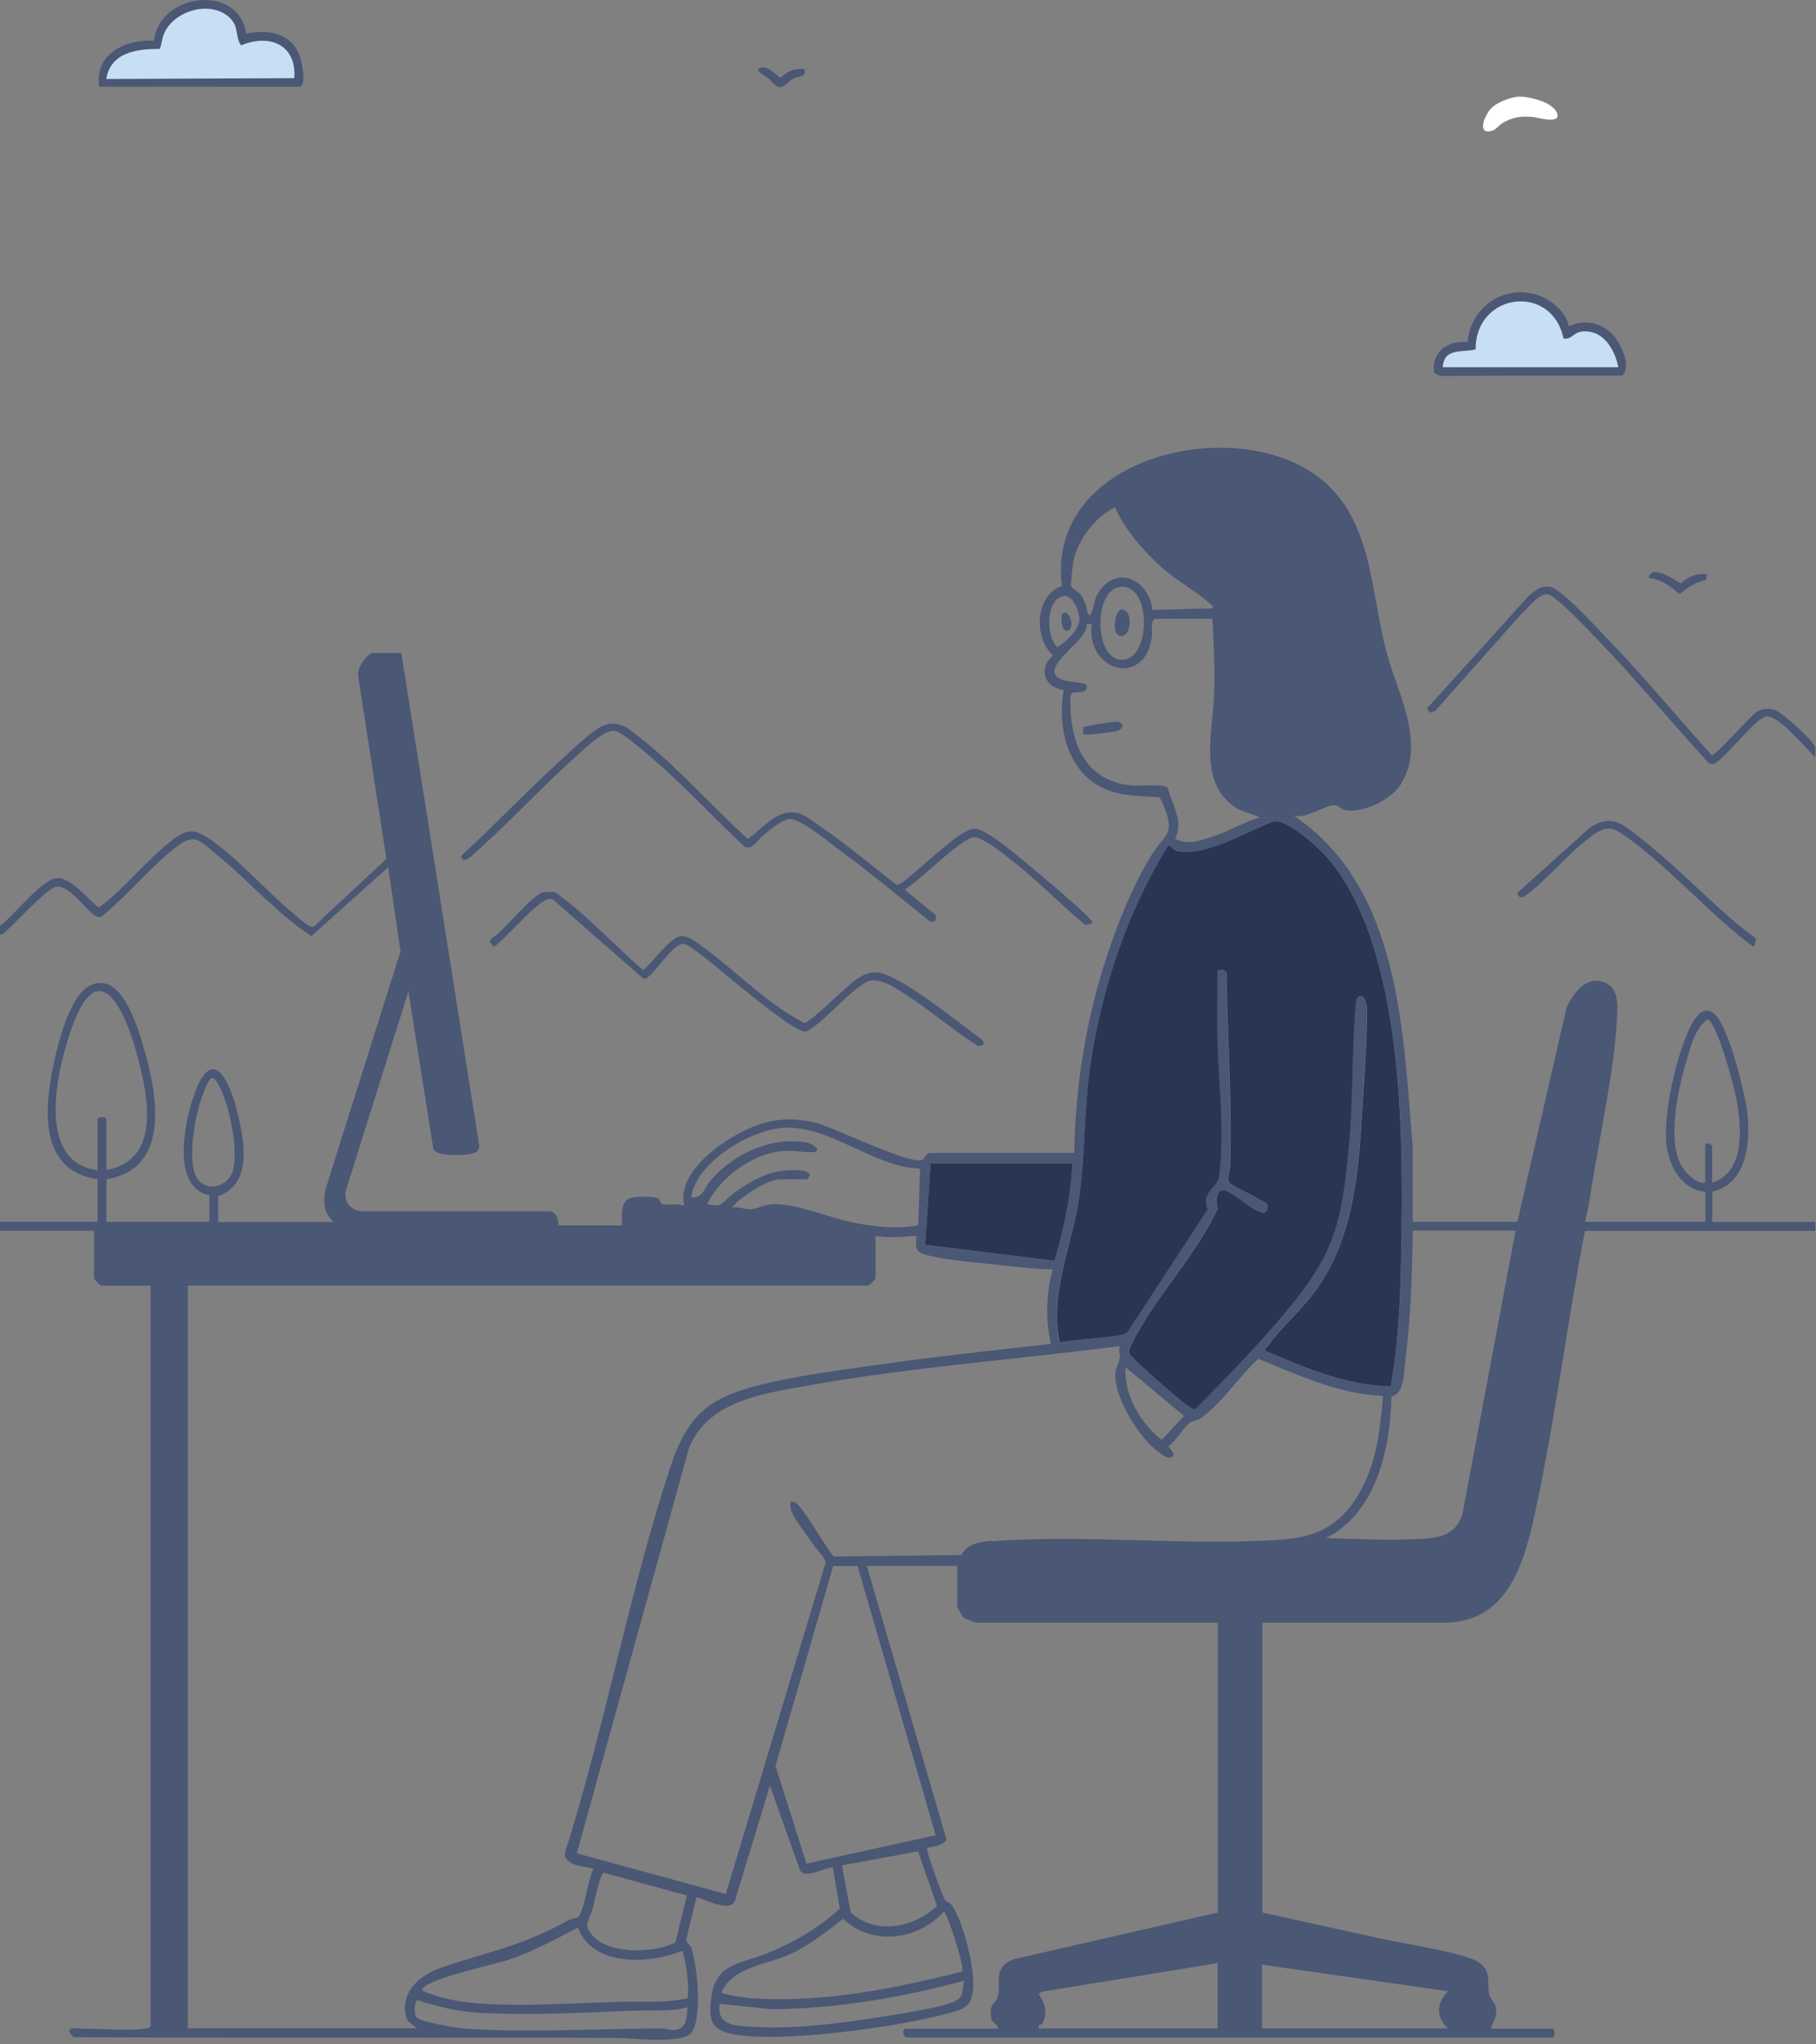 <svg width="398" height="448" viewBox="0 0 398 448" fill="none" xmlns="http://www.w3.org/2000/svg">
<rect x="0" y="0" width="398" height="448" fill="#808080" stroke="none"/>
<path d="M205.079 200.583C205.363 201.965 204.476 202.461 203.448 201.646C197.032 196.541 190.722 191.259 184.128 186.402C181.93 184.772 175.478 179.419 173.103 179.525C171.366 179.596 168.672 181.936 167.289 183.07C166.084 184.063 164.879 186.367 163.212 185.587C156.654 179.49 150.521 172.79 143.786 166.94C142.19 165.558 136.27 160.276 134.64 160.169C132.371 160.028 128.79 163.502 127.089 165.026C118.864 172.258 111.455 180.518 103.195 187.75C102.345 188.494 101.281 188.99 101.068 187.572C107.981 181.298 114.398 174.42 121.275 168.146C123.65 165.983 129.748 159.921 132.335 159C134.321 158.291 135.526 158.61 137.334 159.46C147.118 166.444 154.953 175.803 163.886 183.85C167.36 181.581 170.232 177.115 174.946 178.213C176.329 178.533 179.165 180.73 180.477 181.617C186.007 185.41 191.183 189.877 196.536 193.953C198.095 194.237 209.9 181.617 213.587 181.617C216.21 181.617 223.513 187.998 225.817 189.912C229.611 193.032 233.935 196.683 237.48 200.015C237.906 200.441 239.501 201.823 239.43 202.355L237.87 202.745C232.376 198.172 227.377 192.961 221.741 188.565C220.181 187.324 215.324 183.46 213.587 183.496C210.751 183.496 201.357 193.28 198.237 194.981L205.185 200.653L205.079 200.583Z" fill="#4A5775"/>
<path d="M119.147 195.583C119.998 195.406 120.884 195.441 121.699 195.583C128.612 200.475 134.426 206.998 140.878 212.564C141.622 212.705 146.656 205.509 149.031 205.225C151.229 204.942 153.64 207.281 155.377 208.558C162.29 213.769 168.493 220.221 176.257 224.191C177.569 224.262 186.041 215.506 188.31 214.23C191.571 212.351 193.38 213.095 196.57 214.761C201.391 217.314 208.552 222.809 213.054 226.283C214.153 227.098 217.344 228.941 214.366 229.261C209.261 226.07 204.653 222.029 199.619 218.732C197.279 217.207 193.876 214.584 190.969 214.903C187.637 215.258 180.263 224.687 176.541 226.105C173.74 226.389 157.61 212.209 154.207 209.692C153.25 208.983 150.946 207.104 149.989 206.891C147.72 206.431 143.82 212.953 142.048 214.123C141.693 214.371 141.445 214.62 140.949 214.442L121.026 197.001C119.572 196.788 117.871 198.419 116.772 199.341C115.566 200.333 108.831 207.494 108.228 207.494L107.307 206.466L107.626 205.722C110.674 204.055 116.275 196.186 119.182 195.512L119.147 195.583Z" fill="#4A5775"/>
<path d="M397.822 165.946C395.766 164.067 389.917 156.836 387.187 157.013C384.883 157.155 378.147 166.336 375.489 167.506L374.531 167.293C366.13 158.112 358.154 148.434 349.468 139.501C347.873 137.87 340.889 130.496 339.259 130.248C337.344 129.964 335.005 133.155 333.693 134.254L314.514 155.843L313.345 156.198L312.777 155.24L335.111 130.532C336.564 129.326 337.734 128.298 339.755 128.617C341.953 128.936 349.291 136.842 351.241 138.898C359.536 147.441 367.193 156.658 375.134 165.521C376.02 165.734 383.429 157.013 385.06 156.02C386.336 155.24 387.542 155.24 388.924 155.595C390.448 155.985 397.574 162.472 397.822 163.784C397.964 164.457 397.787 165.237 397.822 165.911V165.946Z" fill="#4A5775"/>
<path d="M54.026 7.378C58.422 6.386 63.491 7.165 65.441 11.668C66.008 12.908 67.32 18.474 65.76 19.006H21.767C20.561 11.845 27.616 8.513 33.749 8.938C34.777 -1.307 52.147 -3.93 53.991 7.378H54.026ZM64.484 17.127C65.016 9.753 59.025 7.307 52.821 9.931C51.403 7.874 52.502 5.96 50.339 3.869C46.192 -0.102 38.038 2.309 35.947 7.378C35.486 8.548 35.521 9.647 34.989 10.71C30.026 10.639 24.284 11.49 23.291 17.269L64.484 17.091V17.127Z" fill="#4A5775"/>
<path d="M343.829 71.508C348.225 69.523 352.656 71.26 354.89 75.372C355.918 77.286 357.194 80.477 355.599 82.32L315.611 82.391L314.335 81.753C313.59 77.215 317.348 74.415 321.673 75.017C322.169 67.289 329.791 62.149 337.2 64.737C340.036 65.73 343.333 68.495 343.829 71.543V71.508ZM316.214 80.441H354.677C353.862 76.506 351.309 72.146 346.701 72.642C344.787 72.855 344.467 74.486 342.66 74.167C340.107 61.972 323.339 64.134 323.41 76.542C320.539 77.322 316.497 76.116 316.214 80.406V80.441Z" fill="#4A5775"/>
<path d="M384.918 205.653L384.422 207.531L383.465 206.929C374.567 200.087 366.484 190.87 357.586 184.241C352.978 180.802 352.056 180.589 347.519 184.241C342.981 187.892 339.046 192.784 334.331 196.294C333.551 196.932 332.665 196.755 332.559 195.691L348.511 181.334C352.942 178.533 355.14 180.306 358.756 183.071C365.669 188.353 372.511 195.337 379.14 201.15C380.948 202.746 382.933 204.27 384.883 205.688L384.918 205.653Z" fill="#4A5775"/>
<path d="M374.104 125.924L373.891 127.129C371.41 127.555 369.992 128.76 368.113 130.213C365.915 128.441 364.355 126.987 361.307 126.704C362.087 123.088 367.9 127.944 368.432 127.838C369.885 126.42 372.119 125.463 374.104 125.924Z" fill="#4A5775"/>
<path d="M176.364 15.177C176.719 17.021 174.946 16.631 173.918 17.198C173.103 17.659 171.933 19.006 171.082 19.077C169.912 19.183 169.203 17.8 168.388 17.127C167.963 16.772 164.418 15.035 167.218 14.787C168.601 14.645 169.948 16.453 171.118 17.056C172.571 15.567 174.237 14.893 176.364 15.177Z" fill="#4A5775"/>
<path d="M332.59 21.214C334.898 21.024 340.116 22.32 341.16 24.597C342.456 27.443 336.922 25.704 335.942 25.641C333.349 25.419 331.547 25.641 329.301 26.969C328.511 27.412 327.91 28.36 327.151 28.613C323.514 29.783 325.349 25.23 326.803 23.743C328.037 22.447 330.851 21.372 332.622 21.214H332.59Z" fill="white"/>
<path d="M304.906 303.848C295.157 303.742 286.188 299.807 277.361 296.12C277.184 295.517 277.503 295.482 277.751 295.163C280.41 291.299 285.054 287.293 288.032 283.287C297.213 270.809 297.816 255.459 298.738 240.357C299.092 234.437 299.695 226.673 299.553 220.93C299.482 218.378 297.461 216.96 297.178 220.15C296.292 230.537 296.681 241.42 295.618 252.02C294.165 266.767 292.959 273.751 283.565 285.449C277.007 293.638 269.314 301.508 261.94 308.917C261.16 309.13 257.651 306.011 256.765 305.266C255.453 304.203 247.725 297.432 247.512 296.616C247.299 295.801 247.618 295.446 247.902 294.808C252.723 284.74 262.259 275.098 266.903 264.818C266.301 263.683 266.584 260.351 268.428 260.883C270.413 261.45 274.064 264.924 276.191 265.633C276.404 265.704 276.581 265.81 276.794 265.81C277.716 265.846 278.035 264.569 277.68 263.931C277.361 263.364 270.661 260.174 269.598 259.394C268.676 258.366 269.598 256.77 269.598 255.53C270.058 241.491 268.995 227.559 268.818 213.557C268.995 212.529 266.939 212.245 266.868 212.812C266.939 217.456 266.762 222.136 266.868 226.78C267.01 235.217 268.144 244.824 267.648 253.19C267.577 254.324 267.364 257.621 267.081 258.472C266.513 260.315 263.252 261.592 264.741 265.066L247.228 291.866C246.768 292.327 246.236 292.469 245.633 292.61C241.45 293.461 236.523 293.426 232.269 294.206C229.929 283.252 234.963 273.148 236.487 262.478C237.692 254.147 237.551 245.639 238.472 237.273C240.493 219.229 246.484 200.795 255.949 185.374H256.516C257.013 185.87 257.332 186.366 258.076 186.544C264.386 187.749 273.32 182.148 279.134 180.021C282.005 179.525 288.351 185.197 290.3 187.324C306.997 205.545 307.494 245.639 307.175 269.107C307.033 280.735 306.856 292.398 304.8 303.848H304.906Z" fill="#2A3553"/>
<path d="M235.033 254.961C234.714 262.228 233.154 269.389 231.134 276.337L202.773 272.828L203.943 254.961H235.033Z" fill="#2A3553"/>
<path d="M64.484 17.128L23.291 17.306C24.248 11.492 30.026 10.677 34.99 10.748C35.486 9.684 35.45 8.585 35.947 7.415C38.038 2.346 46.192 -0.065 50.34 3.906C52.502 5.997 51.403 7.911 52.821 9.968C59.025 7.344 65.051 9.755 64.484 17.164V17.128Z" fill="#C8DEF5"/>
<path d="M316.215 80.442C316.498 76.153 320.54 77.358 323.411 76.578C323.34 64.135 340.073 61.973 342.661 74.203C344.469 74.487 344.788 72.892 346.702 72.679C351.31 72.183 353.863 76.508 354.678 80.478H316.215V80.442Z" fill="#C8DEF5"/>
<path d="M237.375 160.913L237.446 159.424C237.623 159.105 243.827 158.184 244.607 158.184C246.131 158.184 246.663 159.46 244.961 160.133C244.075 160.488 237.694 161.232 237.375 160.913Z" fill="#4A5775"/>
<path d="M246.981 134.182C248.222 135.458 247.513 140.563 244.996 139.145C243.613 138.365 244.464 131.594 246.981 134.182Z" fill="#4A5775"/>
<path d="M232.731 134.538L233.688 134.184C237.02 137.87 231.986 140.955 232.731 134.538Z" fill="#4A5775"/>
<path d="M375.275 267.76V261.166C382.542 259.5 383.499 251.382 383.074 245.036C382.755 240.534 378.962 225.255 375.842 222.348C372.439 219.157 369.957 225.964 369.071 228.339C366.838 234.401 364.569 244.469 365.243 250.85C365.739 255.6 368.61 260.776 373.751 261.201V267.795H347.34C348.049 265.314 348.439 262.69 348.829 260.138C350.637 248.865 353.721 234.791 354.359 223.695C354.501 220.965 354.927 217.137 352.268 215.648C348.12 213.308 344.859 217.385 343.334 220.859L332.558 267.795H309.621V251.275C307.423 225.858 306.927 194.591 283.601 178.815C286.331 179.418 290.301 176.546 292.393 176.475C293.492 176.44 294.023 177.539 295.087 177.645C299.128 178.035 304.906 175.306 307.069 171.796C312.599 162.756 306.218 151.838 303.843 142.833C300.227 129.256 300.936 113.055 288.245 104.051C269.421 90.686 229.15 100.47 232.73 128.441C226.774 130.426 226.562 139.891 230.78 143.649C227.448 146.556 228.901 150.668 233.12 151.235C231.667 159.495 234.006 169.669 242.55 173.072C246.343 174.561 250.101 174.455 254.071 174.738C254.638 175.412 254.922 176.263 255.241 177.078C257.545 183.14 255.17 182.892 252.369 187.43C248.789 193.173 245.847 200.227 243.578 206.644C238.331 221.497 235.708 236.918 235.424 252.693H203.767C203.058 252.693 202.491 254.04 202.314 254.147C199.761 255.636 182.639 246.95 178.562 246.029C171.898 244.504 166.97 245.568 161.121 248.865C156.016 251.772 148.43 257.763 149.954 264.321C148.501 263.576 146.444 264.25 145.168 263.931C144.743 263.825 144.707 263.009 144.353 262.726C143.573 262.123 139.319 262.194 138.255 262.548C135.774 263.328 136.341 266.554 136.341 268.575H122.338C122.445 267.37 121.984 265.739 120.566 265.491H79.408C76.962 265.349 75.296 263.541 75.757 261.059L89.511 217.279L94.971 251.842C95.751 253.757 103.621 253.26 104.472 252.445C104.826 252.091 104.968 251.63 105.039 251.133L87.952 143.117H81.429C79.798 144.287 78.593 145.811 78.451 147.903L84.69 188.245L68.738 203.099C67.852 203.524 65.512 201.22 64.697 200.546C58.635 195.654 52.395 188.316 46.191 184.062C42.221 181.368 40.768 181.687 37.116 184.629C31.763 188.954 27.332 194.697 21.766 198.845C20.88 199.057 15.775 192.003 12.337 192.464C8.933 192.924 2.978 200.83 0 202.886V204.836C0.78 204.836 1.064 204.304 1.56 203.878C3.403 202.212 10.493 194.591 12.266 194.342C15.456 193.917 18.93 199.802 20.986 200.759C21.412 200.972 21.802 201.078 22.263 200.901C27.686 196.505 32.331 190.726 37.684 186.366C42.611 182.36 43.143 183.743 47.574 187.359C54.522 193.031 60.655 200.227 68.242 205.155L85.08 190.088L87.775 208.522L71.29 260.811C70.829 263.683 70.971 265.668 73.063 267.83H47.822V262.194C55.16 259.5 53.636 250.708 52.218 244.575C50.729 238.052 46.83 227.985 42.576 239.86C40.484 245.71 37.4 260.138 45.873 261.981V267.795H23.326V258.472C37.967 256.061 34.28 238.832 31.196 228.623C29.849 224.156 26.34 212.918 19.852 215.931C15.385 218.023 12.833 228.197 11.84 232.806C9.713 242.696 8.295 256.451 21.376 258.472V267.795H0V269.745H20.596V280.061C20.596 280.451 21.944 281.798 22.334 281.798H33.004V444.053C32.65 444.62 32.224 444.585 31.657 444.656C28.006 445.081 22.688 444.656 18.789 444.656C17.335 444.656 13.329 443.84 16.165 446.499C42.682 446.641 69.234 446.57 95.751 446.605C108.655 446.605 122.055 446.534 134.994 446.676C138.433 446.676 149.245 448.023 151.372 445.684C154.031 442.777 152.825 430.617 151.514 426.931C151.266 426.186 150.379 425.761 150.379 425.087L152.648 415.87C152.967 415.551 160.412 419.663 161.121 416.402L168.743 391.374L175.372 410.021C176.683 411.793 180.654 409.312 182.533 409.276L184.057 418.316C179.342 422.606 173.812 425.867 167.892 428.207C162.255 430.44 156.76 430.298 155.874 437.92C155.413 441.784 155.413 444.514 159.632 445.613C169.487 448.165 197.422 444.195 207.773 441.252C211.318 440.26 212.878 439.976 213.268 435.864C213.693 431.645 211.07 420.691 208.447 417.395C208.092 416.934 207.348 416.792 207.064 416.366C206.639 415.728 202.81 405.448 203.2 404.987C204.335 404.845 207.1 404.278 207.419 403.144L189.977 343.197H209.794V351.954C209.794 352.237 210.786 354.222 211.141 354.506C211.354 354.683 213.729 355.64 213.871 355.64H266.904V419.167L222.024 429.448C217.416 431.362 219.543 434.694 218.656 437.743C218.195 439.267 216.565 439.196 217.274 442.387C217.557 443.628 218.763 443.521 218.727 444.62H198.414C197.493 445.01 198.166 446.57 198.733 446.57H340.144C340.888 446.57 340.888 444.62 340.144 444.62H326.744C327.276 442.777 328.268 441.997 327.807 439.87C327.595 438.806 326.531 437.991 326.354 437.034C325.857 434.233 327.063 431.645 323.518 429.767C319.937 427.888 307.778 426.009 303.063 424.981L276.653 419.167V355.64H316.463C331.033 355.64 334.295 341.531 336.741 330.081C340.959 310.122 343.512 289.81 347.34 269.78H397.857V267.83H375.31L375.275 267.76ZM21.376 245.426V256.486C7.338 254.678 12.691 233.408 16.023 224.51C21.944 208.735 27.545 222.171 29.884 230.643C32.331 239.47 35.698 254.147 23.326 256.451V245.391C23.326 244.646 21.376 244.646 21.376 245.391V245.426ZM266.904 444.585H227.661C227.413 443.521 228.228 444.018 228.547 443.344C229.646 441.04 229.008 439.055 227.661 437.034L228.299 436.538L266.868 430.263V444.656L266.904 444.585ZM235.212 123.194C236.133 118.408 240.033 113.232 244.358 111.176C246.556 116.175 250.81 120.996 254.851 124.577C258.006 127.377 262.154 129.54 265.096 132.234C265.486 132.588 265.947 132.588 265.734 133.333L252.582 133.687C251.873 127.306 245.067 123.619 240.884 129.646C239.785 131.206 239.855 132.695 239.253 134.219C238.473 136.204 238.118 132.872 237.977 132.553C237.764 131.986 237.268 130.922 236.949 130.461C236.31 129.61 234.892 129.043 234.715 128.37C234.644 128.086 235.105 123.832 235.212 123.194ZM246.095 144.606C239.82 144.889 239.607 129.965 245.031 128.724C252.369 127.023 252.476 144.322 246.095 144.606ZM232.978 130.638C235.141 130.213 236.63 134.077 236.559 135.814C236.452 138.118 233.581 140.671 231.737 141.876C229.185 139.536 229.15 131.418 232.978 130.674V130.638ZM255.914 172.647C255.028 171.761 249.675 172.292 248.044 172.151C238.508 171.3 234.963 163.997 234.609 155.276C234.432 150.455 234.892 152.299 237.48 151.519C238.048 151.341 238.296 150.774 238.118 150.207C237.835 149.321 232.836 149.746 231.525 148.257C228.937 145.35 238.863 139.997 238.118 136.771H239.288C237.87 146.946 250.81 150.951 252.44 139.643C252.653 138.26 252.015 136.559 253.078 135.602H265.699C266.053 141.096 266.266 146.626 266.089 152.121C265.805 160.629 262.366 172.186 271.477 177.397L276.156 179.134C272.753 180.127 269.705 182.006 266.372 183.14C263.643 184.062 260.168 185.444 257.545 183.778C259.495 180.162 256.836 176.192 255.879 172.611L255.914 172.647ZM236.523 262.477C237.729 254.147 237.587 245.639 238.508 237.272C240.529 219.228 246.52 200.794 255.985 185.373H256.552C257.049 185.87 257.368 186.366 258.112 186.543C264.422 187.749 273.356 182.148 279.17 180.021C282.041 179.524 288.387 185.196 290.336 187.323C307.033 205.545 307.53 245.639 307.211 269.107C307.069 280.734 306.892 292.397 304.836 303.848C295.087 303.741 286.118 299.806 277.291 296.12C277.149 295.517 277.433 295.482 277.681 295.163C280.34 291.298 284.984 287.293 287.961 283.287C297.143 270.808 297.746 255.458 298.667 240.357C299.022 234.436 299.624 226.673 299.483 220.93C299.412 218.378 297.391 216.96 297.107 220.15C296.221 230.537 296.611 241.42 295.548 252.02C294.094 266.767 292.889 273.751 283.495 285.449C276.936 293.638 269.244 301.508 261.87 308.917C261.09 309.13 257.581 306.01 256.694 305.266C255.418 304.202 247.655 297.431 247.442 296.616C247.229 295.836 247.548 295.446 247.832 294.808C252.653 284.74 262.189 275.098 266.833 264.817C266.23 263.683 266.514 260.35 268.357 260.882C270.343 261.449 273.994 264.924 276.121 265.633C276.334 265.703 276.511 265.81 276.724 265.81C277.645 265.845 277.964 264.569 277.61 263.931C277.291 263.364 270.591 260.173 269.527 259.393C268.606 258.365 269.527 256.77 269.527 255.529C269.988 241.491 268.925 227.559 268.747 213.556C268.925 212.528 266.869 212.245 266.798 212.812C266.869 217.456 266.691 222.135 266.798 226.779C266.939 235.216 268.074 244.823 267.578 253.19C267.507 254.324 267.294 257.621 267.01 258.472C266.443 260.315 263.182 261.591 264.671 265.065L247.158 291.866C246.697 292.326 246.166 292.468 245.563 292.61C241.38 293.461 236.452 293.425 232.198 294.205C229.859 283.251 234.892 273.148 236.417 262.477H236.523ZM259.495 310.335L254.603 315.582C249.994 312.001 246.237 305.656 246.697 299.665L259.495 310.335ZM203.945 254.962H235.034C234.715 262.229 233.155 269.39 231.135 276.338L202.775 272.829L203.945 254.962ZM171.898 247.163C182.178 246.738 191.36 255.777 201.64 256.132L201.25 268.575C196.216 269.426 191.892 268.894 186.929 267.937C181.505 266.873 174.025 263.506 168.849 263.966C167.395 264.108 165.658 264.994 164.489 265.065C163.248 265.136 161.794 264.356 160.447 264.675C161.901 262.513 168.353 258.472 170.728 258.472H176.932L177.499 257.514C177.215 256.167 172.997 256.451 171.862 256.557C167.644 256.947 163.46 259.464 160.199 262.017C158.001 263.718 158.533 264.64 154.952 263.931C157.788 258.082 164.878 252.87 171.472 252.268C173.954 252.055 176.258 252.693 178.669 252.481C179.98 251.63 177.641 250.566 176.825 250.424C169.097 249.042 161.014 252.8 155.945 258.472C154.492 260.102 153.924 262.938 151.478 262.371C152.577 254.678 164.63 247.482 171.862 247.199L171.898 247.163ZM43.32 258.436C41.016 255.104 42.505 246.596 43.533 242.732C43.852 241.562 45.412 236.528 46.44 236.28C47.503 236.032 49.063 240.286 49.347 241.137C50.694 244.93 52.218 253.012 50.977 256.77C49.914 260.031 45.412 261.414 43.32 258.401V258.436ZM41.158 444.585V281.762H190.154C190.544 281.762 191.892 280.415 191.892 280.025V270.879C194.905 271.411 197.776 271.056 200.825 270.879C200.754 273.467 200.364 274.353 203.058 275.062C207.986 276.338 215.608 276.835 220.854 277.437C224.116 277.827 227.413 278.146 230.709 278.253C229.256 283.57 229.114 289.171 230.319 294.56C217.309 296.013 204.264 297.396 191.324 299.275C184.092 300.303 176.435 301.295 169.31 302.891C156.725 305.727 151.159 308.704 146.976 321.36C137.972 348.586 132.654 378.151 123.969 405.59C122.906 408.78 127.869 409.064 130.102 409.56C128.897 411.439 128.046 419.273 126.592 420.23C126.096 420.55 125.316 420.443 124.784 420.762C113.83 426.789 107.733 427.498 96.495 431.326C91.958 432.886 87.456 436.857 89.086 442.245C89.476 443.521 90.646 443.663 91.249 444.549H41.122L41.158 444.585ZM147.402 444.939C146.657 444.939 145.913 444.585 145.133 444.585C131.272 444.585 115.213 445.613 101.6 444.585C99.934 444.443 92.064 443.167 91.249 442.103C90.611 441.288 90.894 438.416 91.497 438.346C95.573 439.764 100.324 440.827 104.649 441.111C115.745 441.784 127.762 441.111 138.823 440.685C142.793 440.543 146.799 440.969 150.698 439.941C150.379 442.564 150.628 444.868 147.366 444.939H147.402ZM150.698 437.956C145.523 439.125 140.241 438.594 134.994 438.771C125.564 439.055 115.745 439.728 106.244 439.196C101.813 438.948 96.46 438.133 92.489 436.254C92.489 433.879 108.725 430.476 111.42 429.554C116.773 427.746 121.7 425.052 126.663 422.464C129.854 431.149 142.403 430.511 149.6 427.533C150.45 430.936 151.053 434.446 150.734 437.991L150.698 437.956ZM148.004 425.761C143.325 428.1 133.682 428.384 129.96 424.343C127.585 421.755 129.18 420.94 129.925 418.174C130.244 416.934 131.52 410.659 132.3 410.446L150.557 415.445L148.004 425.761ZM209.12 438.7C205.965 440.047 198.414 441.146 194.727 441.784C185.581 443.309 174.131 444.833 164.914 444.23C161.227 443.982 157.009 444.018 157.718 439.196L169.168 440.366C183.454 440.26 197.599 437.778 211.318 434.127C210.716 436.219 211.425 437.707 209.085 438.7H209.12ZM210.893 432.106C196.004 435.864 180.406 438.984 164.914 437.991C164.028 437.92 158.143 437.211 158.108 436.644C160.731 430.83 168.494 430.653 173.918 427.959C177.676 426.08 181.505 423.137 184.766 420.55C191.218 426.576 201.109 425.3 206.851 418.99C207.56 418.99 211.495 431.291 210.893 432.142V432.106ZM205.327 417.784C200.187 422.535 191.962 424.165 186.432 419.167L184.518 408.851L201.215 405.767L205.363 417.784H205.327ZM205.114 402.222L176.754 408.461L169.948 387.049L182.604 343.233H187.957L205.079 402.257L205.114 402.222ZM317.385 436.431C314.797 438.948 314.655 442.139 317.385 444.585H276.582V430.582L317.385 436.431ZM217.345 337.703C214.686 337.915 212.027 338.305 210.68 340.822L182.816 341.141C182.143 340.999 176.542 331.357 175.017 329.939C174.45 329.407 174.166 329.017 173.245 329.195C173.138 330.01 173.245 330.648 173.528 331.428C174.131 332.988 177.215 336.958 178.35 338.66C179.059 339.723 180.973 341.496 180.937 342.524L159.065 415.126L126.415 406.192L150.947 317.567C154.917 307.038 167.36 305.408 177.073 303.671C199.691 299.629 222.769 297.963 245.528 295.021C244.889 295.872 245.563 296.722 245.457 297.467C245.279 298.637 244.429 299.842 244.429 301.402C244.429 306.613 249.604 315.015 253.752 318.134C254.709 318.843 256.765 320.545 257.226 318.56L256.056 317C257.829 315.865 259.353 312.71 260.913 311.753C261.551 311.363 262.331 311.363 262.898 311.009C267.719 307.712 271.442 301.792 275.767 297.821C284.558 301.402 293.421 305.549 303.099 305.939C302.425 313.845 301.68 321.147 297.426 328.06C293.527 334.37 288.529 336.852 281.12 337.419C260.488 338.943 238.225 336.214 217.38 337.809L217.345 337.703ZM320.505 331.712C319.051 337.029 314.549 337.135 309.834 337.348C303.453 337.667 296.93 337.242 290.585 337.135C301.645 331.534 304.729 317.532 304.942 306.081C307.92 305.408 307.672 300.551 308.026 297.821C309.196 288.604 309.515 278.997 309.621 269.709H332.168L320.54 331.712H320.505ZM373.715 250.673V259.216C371.872 259.5 369.638 257.266 368.717 255.848C365.101 250.141 367.866 238.336 369.709 232.097C370.56 229.296 371.659 225.042 374.247 223.447C376.268 223.943 380.132 238.336 380.557 240.853C381.656 246.95 382.613 256.876 375.24 259.216V251.24C375.24 250.814 374.141 250.495 373.68 250.673H373.715Z" fill="#4A5775"/>
</svg>
